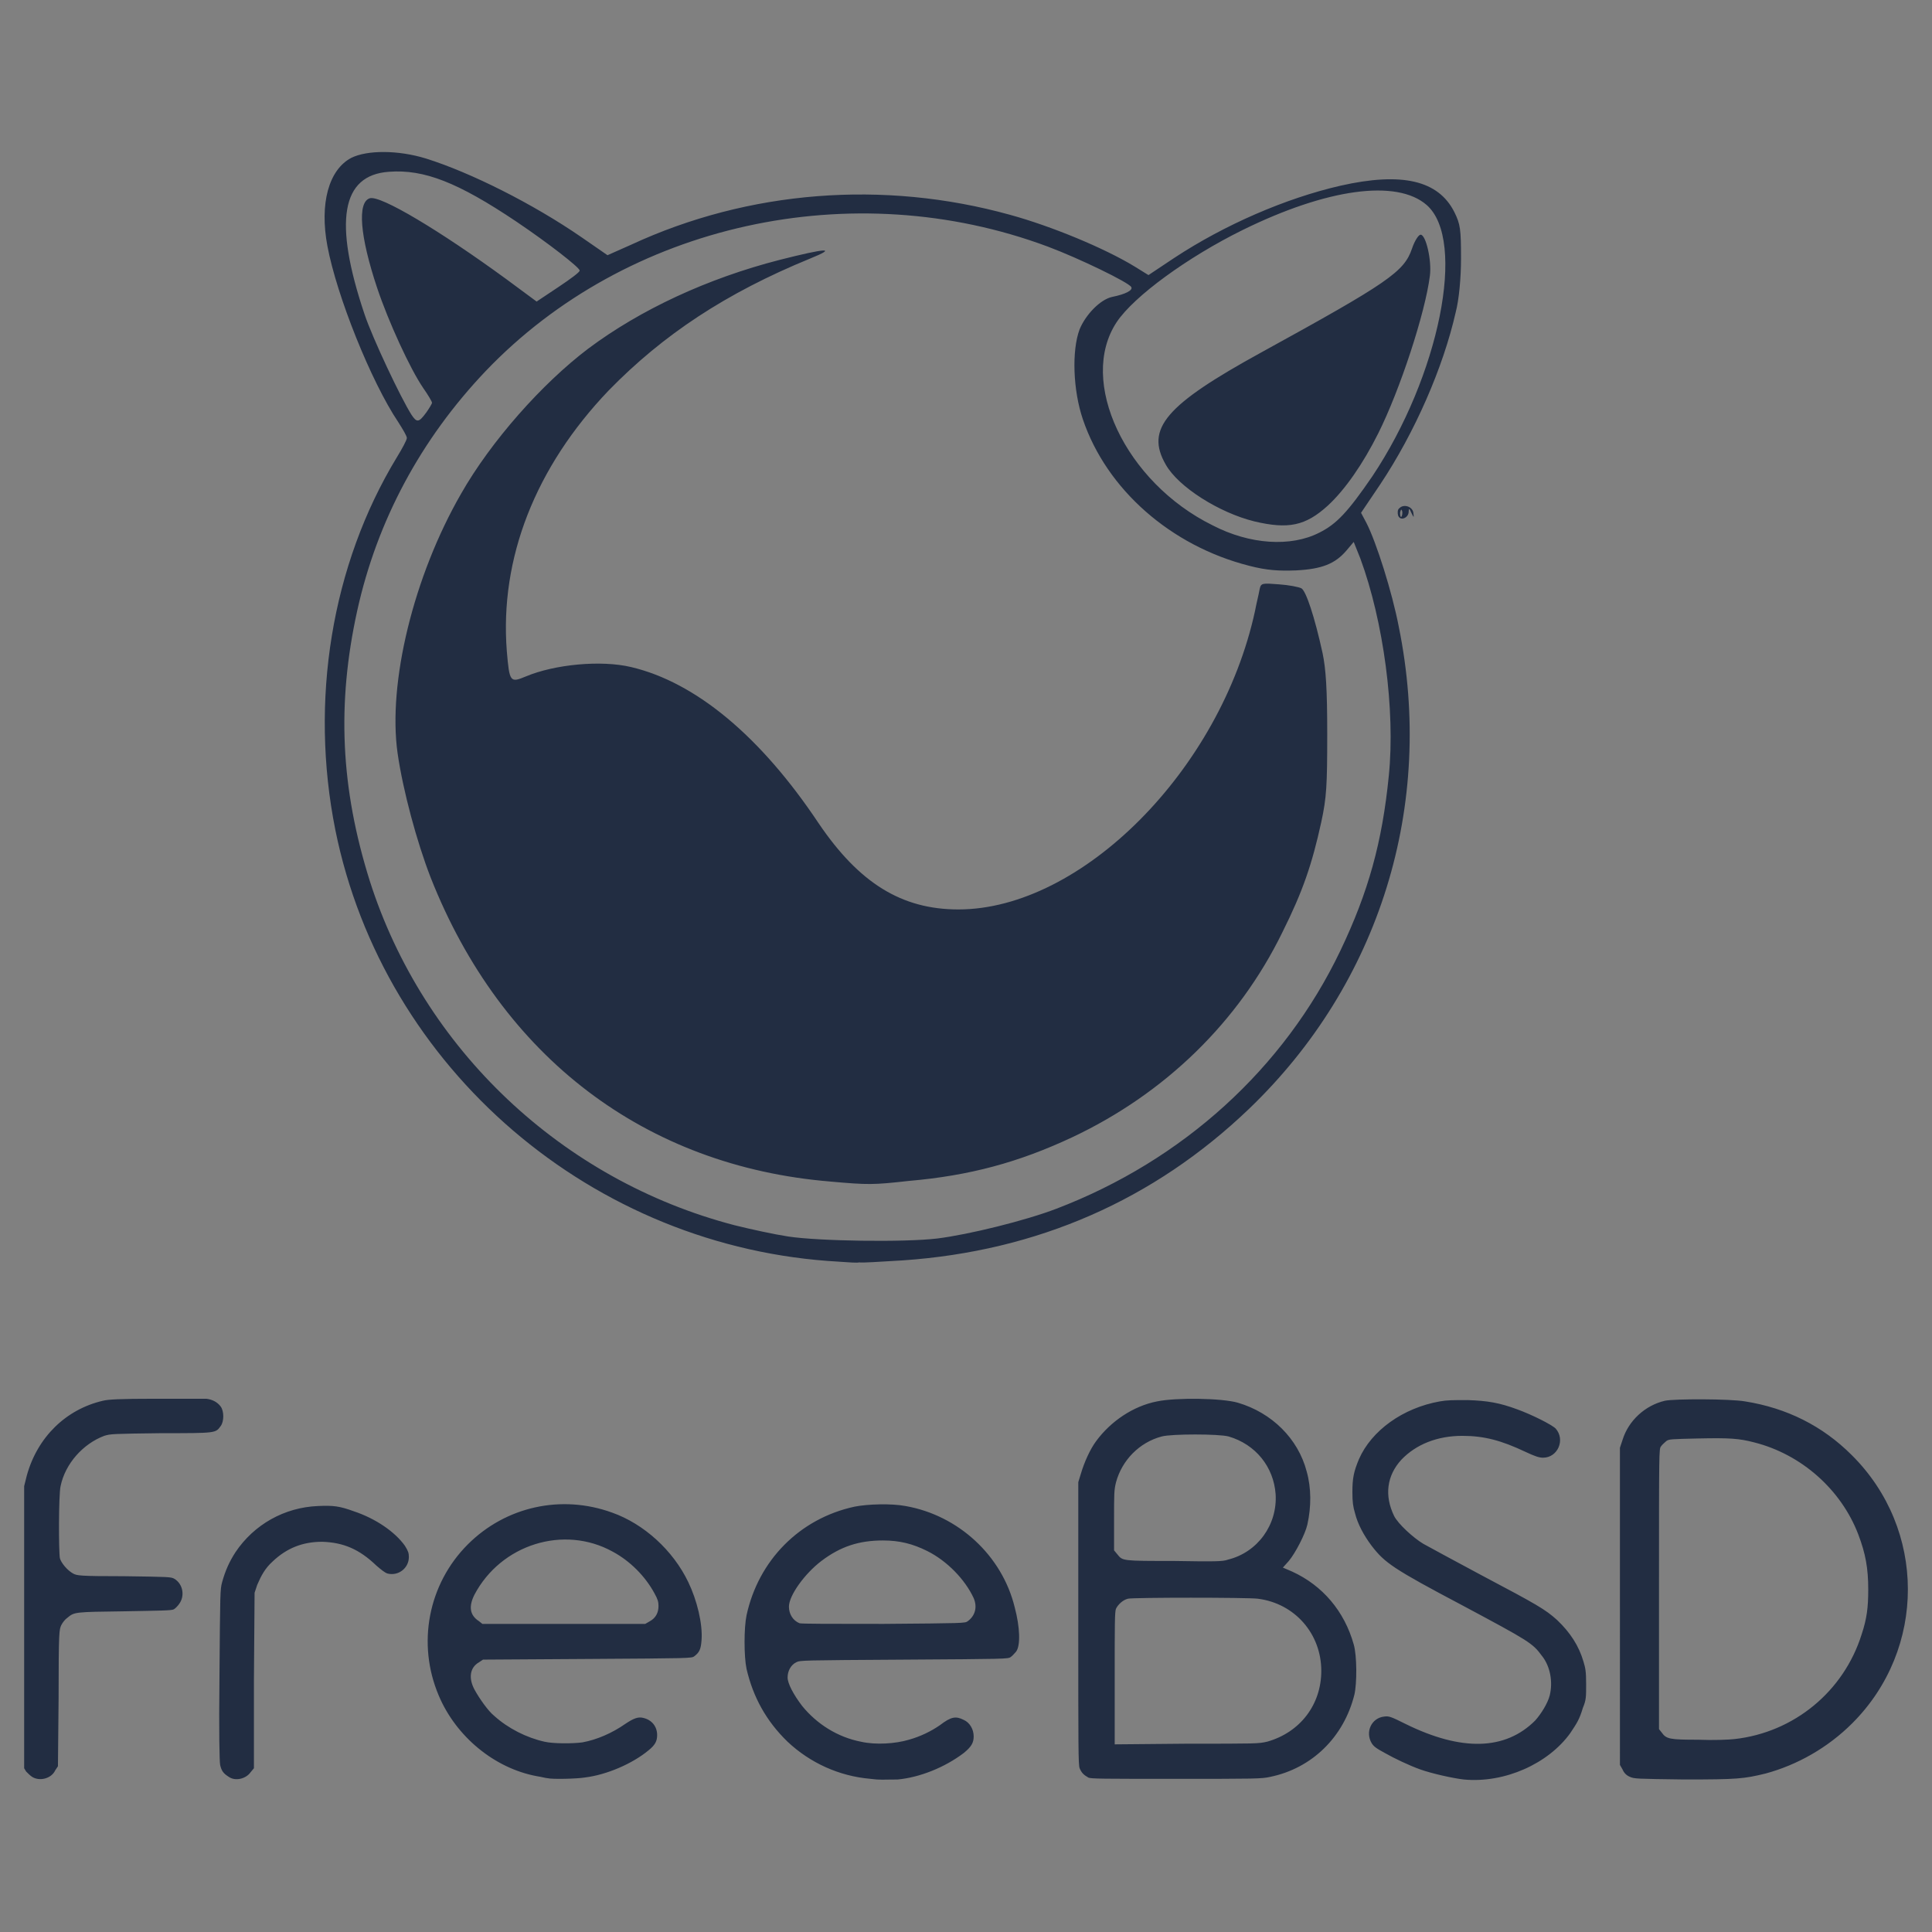 <?xml version="1.0" encoding="UTF-8" standalone="no"?>
<!-- Created with Inkscape (http://www.inkscape.org/) -->

<svg
   xmlns:dc="http://purl.org/dc/elements/1.1/"
   xmlns:cc="http://creativecommons.org/ns#"
   xmlns:rdf="http://www.w3.org/1999/02/22-rdf-syntax-ns#"
   xmlns:svg="http://www.w3.org/2000/svg"
   xmlns="http://www.w3.org/2000/svg"
   xmlns:sodipodi="http://sodipodi.sourceforge.net/DTD/sodipodi-0.dtd"
   xmlns:inkscape="http://www.inkscape.org/namespaces/inkscape"
   width="400"
   height="400"
   viewBox="0 0 105.833 105.833"
   version="1.1"
   id="svg8"
   inkscape:version="0.92.3 (2405546, 2018-03-11)"
   sodipodi:docname="freebsd-logo.svg">
  <rect x="0" y="0" width="105.833" height="105.833" fill="#808080" stroke="none"/>
  <defs
     id="defs2" />
  <sodipodi:namedview
     id="base"
     pagecolor="#ffffff"
     bordercolor="#666666"
     borderopacity="1.0"
     inkscape:pageopacity="0.0"
     inkscape:pageshadow="2"
     inkscape:zoom="0.98994949"
     inkscape:cx="-73.117956"
     inkscape:cy="-7.3148441"
     inkscape:document-units="px"
     inkscape:current-layer="layer1"
     showgrid="false"
     inkscape:window-width="1920"
     inkscape:window-height="1052"
     inkscape:window-x="0"
     inkscape:window-y="0"
     inkscape:window-maximized="1"
     units="px" />
  <g
     inkscape:label="Calque 1"
     inkscape:groupmode="layer"
     id="layer1"
     transform="translate(0,-191.167)">
    <path
       inkscape:connector-curvature="0"
       style="fill:#ffffff;stroke:none;stroke-width:0.265"
       d="m 133.091,119.214 c -4.458,0 -8.072,3.614 -8.072,8.072 v 0.006 8.03 h 7.212 c 1.042,0 1.885,-0.832 1.885,-1.878 -7.9e-4,-1.045 -0.842,-1.879 -1.885,-1.879 h -2.798 -0.002 c -0.333,0 -0.602,-0.269 -0.602,-0.602 v -5.3e-4 -3.683 c 0.004,-2.35 1.91,-4.253 4.26,-4.253 0.797,0 0.993,0.104 1.537,0.104 1.142,0 1.906,-0.765 1.905,-1.817 -5.3e-4,-0.871 -0.746,-1.619 -1.659,-1.858 -0.626,-0.164 -1.107,-0.24 -1.783,-0.24 z"
       id="free-5" />
    <path
       id="path2153"
       d="m 47.678,288.609 c -1.705,-0.145 -3.301,-0.871 -4.534,-2.031 -1.161,-1.124 -1.886,-2.43 -2.249,-3.99 -0.145,-0.689 -0.145,-2.249 0,-2.938 0.653,-3.011 2.902,-5.296 5.912,-5.949 0.725,-0.145 2.031,-0.181 2.793,-0.036 2.902,0.508 5.296,2.72 5.985,5.55 0.29,1.088 0.326,2.104 0.073,2.43 -0.073,0.072 -0.181,0.218 -0.29,0.29 -0.145,0.109 -0.218,0.109 -5.84,0.145 -5.622,0.036 -5.695,0.036 -5.912,0.145 -0.29,0.145 -0.472,0.472 -0.472,0.834 0,0.326 0.326,0.943 0.798,1.56 0.798,0.979 1.922,1.705 3.228,1.959 0.798,0.181 1.886,0.109 2.612,-0.109 0.653,-0.181 1.233,-0.472 1.705,-0.798 0.617,-0.472 0.871,-0.508 1.306,-0.29 0.326,0.145 0.544,0.508 0.544,0.907 0,0.363 -0.145,0.58 -0.544,0.907 -1.052,0.798 -2.43,1.342 -3.627,1.451 -0.798,0 -0.943,0.036 -1.487,-0.036 z m 5.332,-8.633 c 0.399,-0.29 0.544,-0.762 0.326,-1.269 -0.472,-1.016 -1.451,-2.031 -2.539,-2.575 -0.798,-0.399 -1.523,-0.58 -2.43,-0.58 -1.306,0 -2.321,0.326 -3.373,1.124 -0.907,0.689 -1.777,1.886 -1.777,2.503 0,0.399 0.218,0.762 0.58,0.907 0.109,0.036 1.705,0.036 4.606,0.036 4.389,-0.036 4.461,-0.036 4.606,-0.145 z m 27.167,8.669 c -0.617,-0.072 -1.741,-0.326 -2.358,-0.544 -0.617,-0.218 -1.451,-0.617 -1.959,-0.907 -0.472,-0.254 -0.617,-0.363 -0.725,-0.544 -0.363,-0.617 0,-1.378 0.689,-1.451 0.254,-0.036 0.363,0 1.161,0.399 3.083,1.523 5.477,1.451 7.109,-0.181 0.326,-0.363 0.689,-0.943 0.798,-1.378 0.181,-0.725 0.036,-1.596 -0.435,-2.176 -0.508,-0.689 -0.689,-0.798 -4.353,-2.757 -3.772,-1.995 -4.244,-2.321 -4.969,-3.264 -0.435,-0.58 -0.762,-1.197 -0.907,-1.777 -0.109,-0.363 -0.145,-0.617 -0.145,-1.161 0,-0.762 0.073,-1.124 0.363,-1.814 0.689,-1.56 2.394,-2.793 4.425,-3.156 0.399,-0.072 0.725,-0.072 1.523,-0.072 1.088,0.036 1.741,0.145 2.72,0.508 0.798,0.29 1.886,0.834 2.104,1.052 0.544,0.617 0.109,1.596 -0.689,1.596 -0.218,0 -0.435,-0.072 -0.979,-0.326 -1.306,-0.617 -2.249,-0.871 -3.446,-0.871 -1.378,0 -2.539,0.472 -3.337,1.306 -0.798,0.871 -0.943,1.959 -0.399,3.083 0.218,0.435 1.052,1.197 1.596,1.523 0.254,0.145 1.668,0.907 3.156,1.705 3.156,1.668 3.518,1.886 4.171,2.466 0.725,0.689 1.197,1.415 1.451,2.285 0.109,0.363 0.145,0.544 0.145,1.233 0,0.725 0,0.871 -0.181,1.306 -0.181,0.617 -0.326,0.834 -0.689,1.378 -1.197,1.668 -3.591,2.757 -5.84,2.539 z M 1.758,288.5 c -0.109,-0.072 -0.218,-0.181 -0.326,-0.29 l -0.109,-0.181 v -15.452 l 0.145,-0.58 c 0.58,-2.104 2.14,-3.627 4.171,-4.099 0.29,-0.072 0.907,-0.109 2.865,-0.109 h 2.793 c 0.326,0.036 0.617,0.181 0.798,0.435 0.181,0.254 0.181,0.798 0,1.052 -0.29,0.399 -0.218,0.399 -3.264,0.399 -2.684,0.036 -2.757,0.036 -3.119,0.145 -1.161,0.435 -2.14,1.523 -2.394,2.757 -0.109,0.472 -0.109,3.591 -0.036,3.954 0.073,0.254 0.399,0.653 0.725,0.834 0.218,0.109 0.29,0.145 2.793,0.145 2.466,0.036 2.575,0.036 2.757,0.145 0.472,0.29 0.58,0.943 0.254,1.378 -0.073,0.109 -0.218,0.254 -0.29,0.29 -0.109,0.072 -0.762,0.072 -2.684,0.109 -2.793,0.036 -2.757,0.036 -3.156,0.363 -0.109,0.072 -0.254,0.254 -0.326,0.399 -0.109,0.254 -0.145,0.254 -0.145,3.99 l -0.036,3.736 -0.145,0.218 c -0.218,0.472 -0.871,0.617 -1.27,0.363 z m 10.773,0 c -0.29,-0.181 -0.399,-0.326 -0.472,-0.653 -0.036,-0.218 -0.073,-1.632 -0.036,-4.933 0.036,-4.534 0.036,-4.679 0.145,-5.078 0.181,-0.653 0.399,-1.124 0.725,-1.632 1.016,-1.523 2.684,-2.466 4.534,-2.539 0.834,-0.036 1.161,0 1.959,0.29 1.197,0.399 2.249,1.124 2.793,1.886 0.181,0.29 0.218,0.399 0.218,0.617 0,0.617 -0.58,1.052 -1.161,0.907 -0.145,-0.036 -0.363,-0.218 -0.617,-0.435 -0.943,-0.907 -1.814,-1.27 -2.974,-1.306 -1.088,0 -1.959,0.363 -2.72,1.088 -0.399,0.363 -0.617,0.762 -0.834,1.27 l -0.145,0.435 -0.036,4.824 v 4.788 l -0.181,0.218 c -0.254,0.363 -0.834,0.508 -1.197,0.254 z m 17.447,0.072 c -0.073,0 -0.326,-0.072 -0.58,-0.109 -2.321,-0.435 -4.425,-2.176 -5.368,-4.425 -1.197,-2.829 -0.58,-6.094 1.596,-8.27 2.067,-2.067 5.114,-2.757 7.907,-1.741 1.741,0.617 3.337,2.067 4.171,3.808 0.472,0.979 0.798,2.285 0.725,3.192 -0.036,0.472 -0.109,0.653 -0.399,0.871 -0.145,0.109 -0.218,0.109 -5.876,0.145 l -5.695,0.036 -0.218,0.145 c -0.508,0.29 -0.58,0.871 -0.254,1.487 0.254,0.472 0.762,1.197 1.088,1.451 0.762,0.689 1.777,1.197 2.757,1.415 0.472,0.109 1.523,0.109 2.067,0.036 0.798,-0.145 1.632,-0.508 2.358,-1.016 0.435,-0.29 0.689,-0.399 0.979,-0.326 0.472,0.109 0.762,0.472 0.762,0.943 0,0.326 -0.109,0.544 -0.472,0.834 -0.871,0.725 -2.285,1.342 -3.482,1.487 -0.399,0.072 -1.814,0.109 -2.067,0.036 z m 5.622,-8.596 c 0.326,-0.181 0.472,-0.472 0.472,-0.834 0,-0.218 -0.036,-0.363 -0.218,-0.689 -0.508,-0.943 -1.342,-1.777 -2.285,-2.285 -2.684,-1.487 -6.13,-0.399 -7.581,2.358 -0.326,0.653 -0.254,1.124 0.254,1.451 l 0.181,0.145 h 8.923 z m 24.012,8.56 c -0.254,-0.145 -0.363,-0.254 -0.472,-0.508 -0.073,-0.218 -0.073,-1.052 -0.073,-7.943 v -7.726 l 0.145,-0.472 c 0.181,-0.617 0.508,-1.342 0.834,-1.777 0.798,-1.088 2.031,-1.922 3.337,-2.176 1.052,-0.218 3.555,-0.181 4.425,0.072 1.85,0.544 3.301,1.959 3.772,3.772 0.254,0.907 0.254,1.922 0.036,2.902 -0.109,0.508 -0.653,1.56 -1.016,1.995 l -0.326,0.363 0.508,0.218 c 1.668,0.762 2.865,2.176 3.373,3.99 0.181,0.617 0.181,2.14 0.036,2.757 -0.58,2.321 -2.321,4.026 -4.606,4.498 -0.472,0.109 -0.834,0.109 -5.151,0.109 -4.099,0 -4.679,0 -4.824,-0.072 z m 9.793,-1.959 c 1.814,-0.508 2.974,-2.031 2.974,-3.881 0,-2.031 -1.451,-3.7 -3.482,-3.954 -0.58,-0.072 -6.819,-0.072 -7.109,0 -0.29,0.072 -0.544,0.326 -0.653,0.544 -0.073,0.145 -0.073,0.871 -0.073,3.808 v 3.627 l 3.954,-0.036 c 3.808,0 3.917,0 4.389,-0.109 z m -2.14,-9.975 c 1.632,-0.399 2.72,-1.922 2.612,-3.591 -0.109,-1.487 -1.088,-2.72 -2.575,-3.156 -0.544,-0.145 -3.119,-0.145 -3.663,0 -1.233,0.326 -2.176,1.306 -2.503,2.503 -0.109,0.435 -0.109,0.617 -0.109,2.104 v 1.632 l 0.181,0.218 c 0.29,0.363 0.254,0.363 3.119,0.363 2.176,0.036 2.648,0.036 2.938,-0.072 z m 22.017,11.897 c -0.181,-0.072 -0.326,-0.218 -0.399,-0.399 l -0.145,-0.254 V 270.473 l 0.145,-0.435 c 0.326,-1.052 1.233,-1.886 2.321,-2.14 0.508,-0.109 3.555,-0.109 4.389,0.036 2.285,0.363 4.244,1.342 5.84,2.938 4.099,4.062 4.099,10.628 0.036,14.69 -1.342,1.342 -3.011,2.285 -4.752,2.757 -1.197,0.29 -1.523,0.326 -4.461,0.326 -2.648,-0.036 -2.72,-0.036 -2.974,-0.145 z m 5.731,-2.067 c 3.264,-0.363 5.985,-2.612 6.964,-5.731 0.29,-0.871 0.363,-1.487 0.363,-2.466 0,-1.161 -0.145,-1.959 -0.544,-3.011 -0.943,-2.466 -3.119,-4.389 -5.695,-5.042 -0.834,-0.218 -1.342,-0.254 -3.047,-0.218 -1.523,0.036 -1.632,0.036 -1.777,0.145 -0.073,0.072 -0.218,0.181 -0.29,0.29 -0.109,0.145 -0.109,0.181 -0.109,7.835 v 7.653 l 0.145,0.181 c 0.254,0.363 0.435,0.399 1.995,0.399 0.834,0.036 1.705,0 1.995,-0.036 z M 45.973,260.281 c -13.493,-0.725 -24.955,-10.555 -27.603,-23.649 -1.415,-7.073 -0.218,-14.509 3.373,-20.421 0.29,-0.472 0.544,-0.943 0.544,-1.052 0,-0.109 -0.218,-0.472 -0.472,-0.871 -1.487,-2.213 -3.373,-6.928 -3.881,-9.648 -0.435,-2.321 0.073,-4.171 1.306,-4.824 0.871,-0.435 2.575,-0.435 4.099,0.036 2.43,0.762 5.84,2.466 8.524,4.316 l 1.415,0.979 1.306,-0.58 c 6.42,-2.974 13.819,-3.555 20.747,-1.632 2.249,0.617 5.151,1.814 6.819,2.829 l 0.762,0.472 1.415,-0.943 c 2.757,-1.814 6.094,-3.264 9.104,-3.954 3.373,-0.762 5.368,-0.29 6.239,1.451 0.326,0.653 0.363,0.943 0.363,2.539 0,1.052 -0.109,2.249 -0.29,2.938 -0.689,3.047 -2.249,6.601 -4.135,9.431 l -1.052,1.56 0.29,0.544 c 0.544,1.052 1.415,3.808 1.777,5.695 1.995,9.793 -1.052,19.55 -8.197,26.406 -5.223,5.005 -11.607,7.798 -18.97,8.306 -1.233,0.072 -2.285,0.145 -2.394,0.109 -0.073,0.036 -0.58,0 -1.088,-0.036 z m 5.368,-1.27 c 1.741,-0.218 4.824,-0.979 6.529,-1.632 6.928,-2.648 12.477,-7.69 15.56,-14.146 1.523,-3.192 2.285,-5.912 2.648,-9.576 0.363,-3.591 -0.29,-8.451 -1.56,-11.897 l -0.363,-0.907 -0.399,0.472 c -0.617,0.725 -1.342,1.016 -2.757,1.088 -0.943,0.036 -1.596,0 -2.575,-0.254 -4.28,-1.088 -7.798,-4.171 -9.104,-8.016 -0.544,-1.596 -0.617,-3.772 -0.181,-4.933 0.326,-0.798 1.124,-1.632 1.777,-1.777 0.725,-0.145 1.161,-0.363 1.052,-0.544 -0.145,-0.254 -2.829,-1.56 -4.57,-2.213 -10.7,-3.99 -23.069,-1.27 -30.794,6.819 -3.555,3.736 -5.949,8.197 -7.037,13.13 -1.124,5.114 -0.907,9.721 0.689,14.799 2.938,9.213 10.519,16.395 19.986,18.861 0.871,0.218 2.213,0.508 2.938,0.617 1.668,0.254 6.347,0.326 8.161,0.109 z m -5.84,-3.119 c -10.156,-0.834 -18.027,-6.819 -21.908,-16.649 -0.762,-1.959 -1.523,-4.788 -1.814,-6.819 -0.544,-3.845 0.871,-9.684 3.482,-14.218 1.632,-2.865 4.425,-6.021 6.964,-7.943 2.865,-2.14 6.529,-3.845 10.482,-4.86 2.575,-0.653 3.192,-0.689 1.668,-0.072 -4.606,1.886 -8.052,4.171 -11.026,7.218 -4.026,4.207 -5.985,9.213 -5.586,14.291 0.145,1.705 0.181,1.741 1.052,1.378 1.56,-0.653 4.099,-0.907 5.767,-0.508 3.518,0.834 7.073,3.772 10.265,8.56 2.213,3.264 4.534,4.715 7.653,4.715 6.746,0 14.363,-7.653 16.25,-16.358 0.073,-0.399 0.181,-0.798 0.254,-1.197 0.073,-0.326 0.145,-0.326 1.052,-0.254 0.544,0.036 1.088,0.145 1.233,0.218 0.254,0.145 0.725,1.56 1.161,3.555 0.181,0.871 0.254,1.959 0.254,4.425 0,2.829 -0.036,3.482 -0.326,4.824 -0.508,2.321 -1.016,3.808 -2.14,6.057 -2.394,4.897 -6.42,8.814 -11.498,11.208 -2.938,1.378 -5.622,2.104 -8.959,2.394 -1.959,0.218 -2.213,0.218 -4.28,0.036 z M 72.27,220.346 c 0.943,-0.472 1.56,-1.124 2.902,-3.083 3.663,-5.477 5.187,-12.949 2.974,-14.871 -1.632,-1.415 -5.441,-0.907 -10.083,1.378 -3.011,1.487 -5.949,3.627 -6.892,5.042 -2.14,3.228 0.472,8.778 5.259,11.135 2.031,1.052 4.28,1.197 5.84,0.399 z M 68.715,219.729 c -1.922,-0.472 -4.171,-1.886 -4.86,-3.119 -1.124,-1.959 0,-3.264 5.223,-6.13 7,-3.845 7.835,-4.425 8.27,-5.695 0.145,-0.435 0.363,-0.762 0.472,-0.762 0.29,0 0.617,1.415 0.508,2.249 -0.254,2.031 -1.632,6.239 -2.829,8.633 -0.834,1.668 -1.814,3.083 -2.757,3.954 -1.233,1.124 -2.176,1.306 -4.026,0.871 z m -45.375,-5.949 c 0.181,-0.254 0.326,-0.508 0.326,-0.544 0,-0.072 -0.218,-0.435 -0.472,-0.798 -0.725,-1.052 -1.922,-3.663 -2.539,-5.513 -0.943,-2.829 -1.088,-4.679 -0.399,-4.897 0.58,-0.181 3.845,1.777 7.472,4.425 l 1.668,1.233 1.197,-0.798 c 0.653,-0.435 1.197,-0.834 1.161,-0.907 -0.036,-0.181 -1.705,-1.487 -3.482,-2.684 -3.192,-2.14 -5.042,-2.865 -6.964,-2.72 -2.612,0.181 -3.047,2.72 -1.342,7.798 0.435,1.306 1.995,4.606 2.575,5.513 0.29,0.435 0.399,0.435 0.798,-0.109 z m 53.246,5.622 c -0.036,-0.145 -0.036,-0.326 0.073,-0.399 0.254,-0.254 0.725,-0.072 0.762,0.254 0.036,0.29 0.036,0.29 -0.109,0 -0.109,-0.254 -0.145,-0.254 -0.145,-0.072 0,0.363 -0.472,0.544 -0.58,0.218 z m 0.218,-0.254 c -0.036,-0.109 -0.073,-0.072 -0.109,0.109 0,0.181 0.036,0.254 0.073,0.218 0.036,-0.036 0.073,-0.218 0.036,-0.326 z"
       class="st0"
       inkscape:connector-curvature="0"
       style="fill:#222d42;stroke-width:0.363;fill-opacity:1" />
  </g>
  <style
     id="style2151">.st0{fill:red}</style>
</svg>
